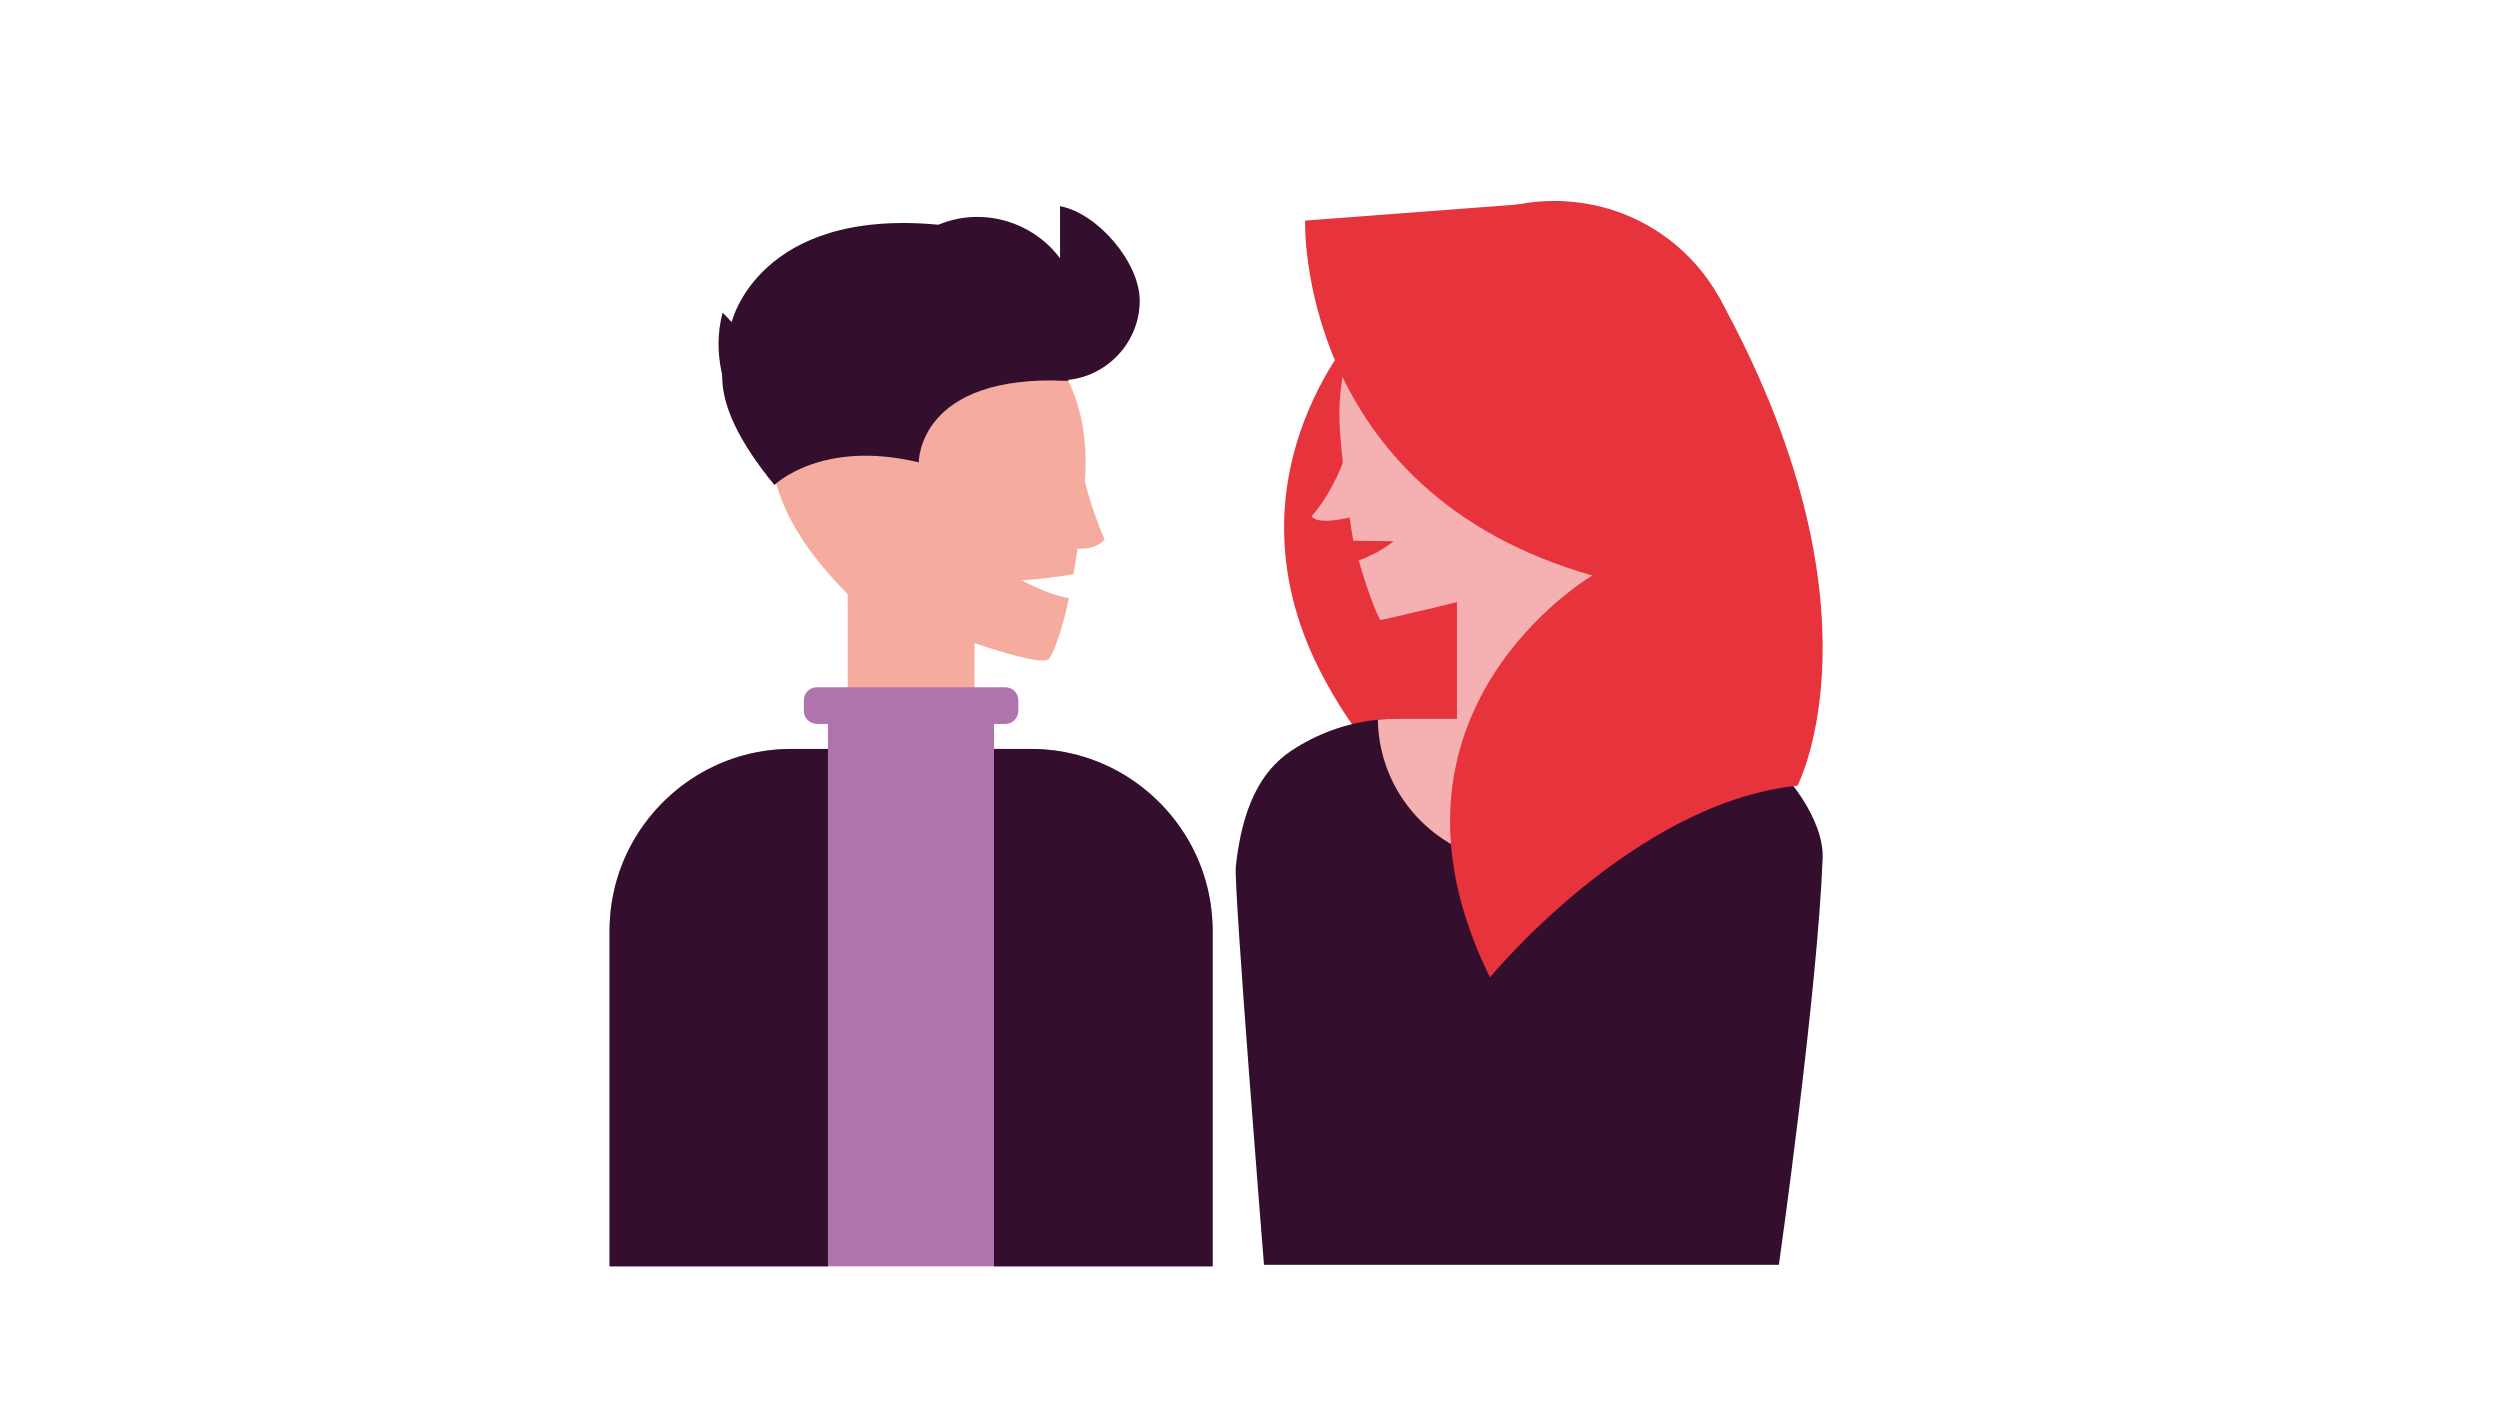 <?xml version="1.0" encoding="UTF-8"?>
<svg xmlns="http://www.w3.org/2000/svg" xmlns:xlink="http://www.w3.org/1999/xlink" width="1440pt" height="810pt" viewBox="0 0 1440 810" version="1.2">
<defs>
<clipPath id="clip1">
  <path d="M 351.16 431 L 698.41 431 L 698.41 729.219 L 351.16 729.219 Z M 351.16 431 "/>
</clipPath>
<clipPath id="clip2">
  <path d="M 351.16 431 L 477 431 L 477 729.219 L 351.16 729.219 Z M 351.16 431 "/>
</clipPath>
<clipPath id="clip3">
  <path d="M 572 431 L 698.41 431 L 698.41 729.219 L 572 729.219 Z M 572 431 "/>
</clipPath>
<clipPath id="clip4">
  <path d="M 711 414 L 1050 414 L 1050 728.738 L 711 728.738 Z M 711 414 "/>
</clipPath>
</defs>
<g id="surface1">
<path style=" stroke:none;fill-rule:nonzero;fill:rgb(96.078%,67.45%,62.349%);fill-opacity:1;" d="M 445.773 273.379 C 454.352 311.309 484.398 337.688 496.156 350.449 C 509.293 364.746 505.863 352.992 522.879 357.812 C 544.98 364.047 596.371 384.621 604.273 379.66 C 604.273 379.66 609.898 371.824 615.707 344.5 C 602.613 342.344 588.492 334.16 588.492 334.16 C 599.203 333.789 612.379 331.758 618.352 330.754 C 620.754 316.785 623.055 299.102 624.859 276.887 C 630.34 209.172 585.168 176.289 555.898 169.848 C 495.191 156.492 420.957 163.652 445.773 273.379 Z M 445.773 273.379 "/>
<path style=" stroke:none;fill-rule:nonzero;fill:rgb(20%,5.879%,17.65%);fill-opacity:1;" d="M 446.078 279.367 C 446.078 279.367 472.945 252.824 529.219 266.32 C 529.219 266.32 528.523 215.121 615.418 219.367 C 615.418 219.367 604.336 166.934 540.406 164.473 C 476.477 162.012 361.152 176.043 446.078 279.367 Z M 446.078 279.367 "/>
<path style=" stroke:none;fill-rule:nonzero;fill:rgb(96.078%,67.45%,62.349%);fill-opacity:1;" d="M 561.32 436.559 L 488.254 436.559 L 488.254 337.621 L 561.32 337.621 Z M 561.32 436.559 "/>
<path style=" stroke:none;fill-rule:nonzero;fill:rgb(96.078%,67.45%,62.349%);fill-opacity:1;" d="M 620.633 315.984 C 620.633 315.984 630.379 317.215 636.289 310.816 C 636.289 310.816 628.637 293.645 624.84 276.906 C 621.062 260.168 608.195 308.52 608.195 308.52 Z M 620.633 315.984 "/>
<path style=" stroke:none;fill-rule:nonzero;fill:rgb(96.078%,67.45%,62.349%);fill-opacity:1;" d="M 516.887 285.562 C 516.887 286.281 516.852 287 516.781 287.715 C 516.711 288.43 516.605 289.141 516.465 289.844 C 516.324 290.551 516.148 291.246 515.941 291.934 C 515.73 292.621 515.488 293.301 515.215 293.965 C 514.938 294.629 514.633 295.277 514.293 295.91 C 513.953 296.543 513.582 297.16 513.184 297.758 C 512.785 298.355 512.355 298.934 511.902 299.488 C 511.445 300.043 510.961 300.574 510.453 301.086 C 509.945 301.594 509.414 302.074 508.855 302.531 C 508.301 302.988 507.723 303.414 507.125 303.812 C 506.527 304.215 505.91 304.582 505.277 304.922 C 504.645 305.262 503.992 305.566 503.328 305.844 C 502.664 306.117 501.988 306.359 501.301 306.566 C 500.613 306.777 499.914 306.949 499.211 307.09 C 498.504 307.23 497.793 307.336 497.078 307.406 C 496.363 307.477 495.645 307.512 494.926 307.512 C 494.207 307.512 493.488 307.477 492.773 307.406 C 492.059 307.336 491.348 307.23 490.641 307.09 C 489.938 306.949 489.238 306.777 488.551 306.566 C 487.863 306.359 487.188 306.117 486.52 305.844 C 485.855 305.566 485.207 305.262 484.574 304.922 C 483.938 304.582 483.324 304.215 482.727 303.812 C 482.125 303.414 481.551 302.988 480.992 302.531 C 480.438 302.074 479.906 301.594 479.398 301.086 C 478.887 300.574 478.406 300.043 477.949 299.488 C 477.492 298.934 477.066 298.355 476.668 297.758 C 476.266 297.16 475.898 296.543 475.559 295.91 C 475.219 295.277 474.91 294.629 474.637 293.965 C 474.363 293.301 474.121 292.621 473.91 291.934 C 473.703 291.246 473.527 290.551 473.387 289.844 C 473.246 289.141 473.141 288.43 473.07 287.715 C 473 287 472.965 286.281 472.965 285.562 C 472.965 284.844 473 284.129 473.07 283.414 C 473.141 282.695 473.246 281.988 473.387 281.281 C 473.527 280.578 473.703 279.879 473.91 279.191 C 474.121 278.504 474.363 277.828 474.637 277.164 C 474.91 276.5 475.219 275.852 475.559 275.215 C 475.898 274.582 476.266 273.969 476.668 273.367 C 477.066 272.77 477.492 272.195 477.949 271.641 C 478.406 271.082 478.887 270.551 479.398 270.043 C 479.906 269.535 480.438 269.051 480.992 268.598 C 481.551 268.141 482.125 267.711 482.727 267.312 C 483.324 266.914 483.938 266.543 484.574 266.207 C 485.207 265.867 485.855 265.559 486.52 265.285 C 487.188 265.012 487.863 264.77 488.551 264.559 C 489.238 264.352 489.938 264.176 490.641 264.035 C 491.348 263.895 492.059 263.789 492.773 263.719 C 493.488 263.648 494.207 263.613 494.926 263.613 C 495.645 263.613 496.363 263.648 497.078 263.719 C 497.793 263.789 498.504 263.895 499.211 264.035 C 499.914 264.176 500.613 264.352 501.301 264.559 C 501.988 264.77 502.664 265.012 503.328 265.285 C 503.992 265.559 504.645 265.867 505.277 266.207 C 505.91 266.543 506.527 266.914 507.125 267.312 C 507.723 267.711 508.301 268.141 508.855 268.598 C 509.414 269.051 509.945 269.535 510.453 270.043 C 510.961 270.551 511.445 271.082 511.902 271.641 C 512.355 272.195 512.785 272.77 513.184 273.367 C 513.582 273.969 513.953 274.582 514.293 275.215 C 514.633 275.852 514.938 276.5 515.215 277.164 C 515.488 277.828 515.73 278.504 515.941 279.191 C 516.148 279.879 516.324 280.578 516.465 281.281 C 516.605 281.988 516.711 282.695 516.781 283.414 C 516.852 284.129 516.887 284.844 516.887 285.562 Z M 516.887 285.562 "/>
<g clip-path="url(#clip1)" clip-rule="nonzero">
<path style=" stroke:none;fill-rule:nonzero;fill:rgb(68.629%,45.099%,68.239%);fill-opacity:1;" d="M 698.477 535.992 L 698.477 729.41 L 351.117 729.41 L 351.117 535.992 C 351.117 533.305 351.199 530.617 351.426 527.992 C 352.328 516.238 355.18 505.035 359.656 494.676 C 367.805 475.906 381.309 459.949 398.219 448.727 C 414.742 437.773 434.523 431.395 455.766 431.395 L 593.809 431.395 C 615.047 431.395 634.832 437.773 651.355 448.727 C 668.266 459.949 681.77 475.906 689.918 494.676 C 694.391 505.035 697.246 516.238 698.148 527.992 C 698.375 530.617 698.477 533.305 698.477 535.992 Z M 698.477 535.992 "/>
</g>
<path style=" stroke:none;fill-rule:nonzero;fill:rgb(68.629%,45.099%,68.239%);fill-opacity:1;" d="M 470.48 416.973 L 579.09 416.973 C 583.195 416.973 586.562 413.609 586.562 409.504 L 586.562 403.332 C 586.562 399.227 583.195 395.863 579.09 395.863 L 470.48 395.863 C 466.379 395.863 463.012 399.227 463.012 403.332 L 463.012 409.504 C 463.012 413.609 466.379 416.973 470.48 416.973 Z M 470.48 416.973 "/>
<path style=" stroke:none;fill-rule:nonzero;fill:rgb(68.629%,45.099%,68.239%);fill-opacity:1;" d="M 476.906 412.355 L 572.543 412.355 L 572.543 456.379 L 476.906 456.379 Z M 476.906 412.355 "/>
<path style=" stroke:none;fill-rule:nonzero;fill:rgb(20%,5.879%,17.65%);fill-opacity:1;" d="M 610.574 173.172 L 610.574 118.75 C 632.207 122.789 656.484 151.16 656.484 173.172 C 656.484 198.34 635.758 219.059 610.574 219.059 C 586.684 219.059 566.574 200.434 564.785 176.617 Z M 610.574 173.172 "/>
<path style=" stroke:none;fill-rule:nonzero;fill:rgb(20%,5.879%,17.65%);fill-opacity:1;" d="M 563.188 183.941 L 507.566 203.797 C 496.668 173.293 512.801 139.242 543.32 128.348 C 573.836 117.457 607.906 133.578 618.805 164.082 C 622.848 175.387 623.34 187.652 620.219 199.242 Z M 563.188 183.941 "/>
<path style=" stroke:none;fill-rule:nonzero;fill:rgb(20%,5.879%,17.65%);fill-opacity:1;" d="M 444.293 266.32 C 444.293 266.32 403.902 226.895 416.219 180.023 L 421.453 185.52 C 421.453 185.52 436.844 119.711 540.488 129.438 L 510.789 194.688 L 446.594 215.348 L 452.094 243.387 Z M 444.293 266.32 "/>
<g clip-path="url(#clip2)" clip-rule="nonzero">
<path style=" stroke:none;fill-rule:nonzero;fill:rgb(20%,5.879%,17.65%);fill-opacity:1;" d="M 476.906 431.395 L 476.906 729.41 L 351.117 729.41 L 351.117 535.992 C 351.117 533.305 351.199 530.617 351.426 527.992 C 352.328 516.238 355.18 505.035 359.656 494.676 C 367.805 475.906 381.309 459.949 398.219 448.727 C 414.742 437.773 434.523 431.395 455.766 431.395 Z M 476.906 431.395 "/>
</g>
<g clip-path="url(#clip3)" clip-rule="nonzero">
<path style=" stroke:none;fill-rule:nonzero;fill:rgb(20%,5.879%,17.65%);fill-opacity:1;" d="M 698.477 535.992 L 698.477 729.41 L 572.543 729.41 L 572.543 431.395 L 593.809 431.395 C 615.047 431.395 634.832 437.773 651.355 448.727 C 668.266 459.949 681.77 475.906 689.918 494.676 C 694.391 505.035 697.246 516.238 698.148 527.992 C 698.375 530.617 698.477 533.305 698.477 535.992 Z M 698.477 535.992 "/>
</g>
<path style=" stroke:none;fill-rule:nonzero;fill:rgb(90.59%,20%,23.14%);fill-opacity:1;" d="M 787.469 183.066 C 787.469 183.066 698.141 273.219 763.637 392.672 C 854.926 559.152 931.266 357.707 911.887 387.008 L 923.055 201.711 Z M 787.469 183.066 "/>
<path style=" stroke:none;fill-rule:nonzero;fill:rgb(96.078%,69.409%,69.409%);fill-opacity:1;" d="M 961.527 246.828 C 951.816 286.828 935.871 298.766 923.445 312.262 C 921.098 314.824 918.816 317.039 916.559 319.012 C 916.016 319.488 915.449 319.969 914.906 320.402 C 908.824 325.371 902.852 328.496 896.137 331.035 C 891.227 332.922 885.926 334.465 879.91 336.156 C 870.109 338.914 854.469 342.93 839.219 346.703 C 832.918 348.266 826.684 349.785 820.969 351.176 C 807.5 354.43 796.898 356.883 795.008 357.188 C 795.008 357.188 790.188 348.875 782.562 322.746 C 793.945 319.078 802.656 311.809 802.656 311.809 C 791.293 311.395 783.148 311.785 779.477 311.395 C 778.801 307.465 778.086 302.996 777.367 298.09 C 776 288.824 774.633 278.039 773.48 266.602 C 772.914 261.371 772.414 255.988 771.98 250.562 C 767.918 200.363 790.145 168.094 814.473 151.055 C 824.879 143.762 835.676 139.25 844.977 137.316 C 909.062 123.949 981.34 164.988 961.527 246.828 Z M 961.527 246.828 "/>
<path style=" stroke:none;fill-rule:nonzero;fill:rgb(96.078%,69.409%,69.409%);fill-opacity:1;" d="M 839.219 314.801 L 916.559 314.801 L 916.559 419.473 L 839.219 419.473 Z M 839.219 314.801 "/>
<path style=" stroke:none;fill-rule:nonzero;fill:rgb(96.078%,69.409%,69.409%);fill-opacity:1;" d="M 791.336 294.098 C 791.336 294.098 760.879 304.797 755.426 297.332 C 755.426 297.332 771.09 281.336 778.801 249.605 C 783.105 231.965 792.402 284.875 792.402 284.875 Z M 791.336 294.098 "/>
<path style=" stroke:none;fill-rule:nonzero;fill:rgb(90.59%,20%,23.14%);fill-opacity:1;" d="M 895.074 224.648 L 811.129 154.875 C 849.449 108.867 918.883 102.508 964.938 140.789 C 1010.996 179.074 1017.359 248.434 979.039 294.445 C 963.223 313.434 941.41 326.5 917.211 331.512 Z M 895.074 224.648 "/>
<path style=" stroke:none;fill-rule:nonzero;fill:rgb(96.078%,69.409%,69.409%);fill-opacity:1;" d="M 932.742 259.723 C 932.742 260.48 932.707 261.238 932.629 261.996 C 932.555 262.754 932.445 263.504 932.297 264.25 C 932.148 264.996 931.961 265.734 931.742 266.461 C 931.52 267.191 931.266 267.906 930.973 268.605 C 930.684 269.309 930.355 269.996 929.996 270.668 C 929.641 271.34 929.25 271.988 928.824 272.621 C 928.402 273.254 927.949 273.863 927.465 274.453 C 926.984 275.039 926.473 275.602 925.934 276.141 C 925.395 276.68 924.832 277.188 924.242 277.672 C 923.656 278.152 923.043 278.605 922.41 279.027 C 921.777 279.453 921.125 279.844 920.457 280.199 C 919.785 280.559 919.098 280.883 918.395 281.176 C 917.691 281.465 916.973 281.723 916.246 281.941 C 915.516 282.164 914.777 282.348 914.031 282.496 C 913.285 282.645 912.535 282.758 911.777 282.832 C 911.02 282.906 910.258 282.941 909.496 282.941 C 908.734 282.941 907.977 282.906 907.219 282.832 C 906.461 282.758 905.711 282.645 904.961 282.496 C 904.215 282.348 903.477 282.164 902.75 281.941 C 902.02 281.723 901.305 281.465 900.602 281.176 C 899.898 280.883 899.211 280.559 898.539 280.199 C 897.867 279.844 897.215 279.453 896.582 279.027 C 895.949 278.605 895.34 278.152 894.75 277.672 C 894.164 277.188 893.598 276.68 893.059 276.141 C 892.523 275.602 892.012 275.039 891.527 274.453 C 891.047 273.863 890.594 273.254 890.168 272.621 C 889.746 271.988 889.355 271.34 888.996 270.668 C 888.637 269.996 888.312 269.309 888.023 268.605 C 887.73 267.906 887.473 267.191 887.254 266.461 C 887.031 265.734 886.848 264.996 886.699 264.25 C 886.551 263.504 886.438 262.754 886.363 261.996 C 886.289 261.238 886.254 260.48 886.254 259.723 C 886.254 258.961 886.289 258.203 886.363 257.445 C 886.438 256.688 886.551 255.938 886.699 255.191 C 886.848 254.445 887.031 253.707 887.254 252.98 C 887.473 252.254 887.73 251.535 888.023 250.836 C 888.312 250.133 888.637 249.445 888.996 248.773 C 889.355 248.102 889.746 247.453 890.168 246.82 C 890.594 246.188 891.047 245.578 891.527 244.988 C 892.012 244.402 892.523 243.84 893.059 243.301 C 893.598 242.762 894.164 242.254 894.75 241.77 C 895.34 241.289 895.949 240.836 896.582 240.414 C 897.215 239.988 897.867 239.598 898.539 239.242 C 899.211 238.883 899.898 238.559 900.602 238.266 C 901.305 237.977 902.02 237.719 902.75 237.5 C 903.477 237.277 904.215 237.094 904.961 236.945 C 905.711 236.797 906.461 236.684 907.219 236.609 C 907.977 236.535 908.734 236.5 909.496 236.5 C 910.258 236.5 911.02 236.535 911.777 236.609 C 912.535 236.684 913.285 236.797 914.031 236.945 C 914.777 237.094 915.516 237.277 916.246 237.5 C 916.973 237.719 917.691 237.977 918.395 238.266 C 919.098 238.559 919.785 238.883 920.457 239.242 C 921.125 239.598 921.777 239.988 922.41 240.414 C 923.043 240.836 923.656 241.289 924.242 241.77 C 924.832 242.254 925.395 242.762 925.934 243.301 C 926.473 243.84 926.984 244.402 927.465 244.988 C 927.949 245.578 928.402 246.188 928.824 246.82 C 929.25 247.453 929.641 248.102 929.996 248.773 C 930.355 249.445 930.684 250.133 930.973 250.836 C 931.266 251.535 931.52 252.254 931.742 252.98 C 931.961 253.707 932.148 254.445 932.297 255.191 C 932.445 255.938 932.555 256.688 932.629 257.445 C 932.707 258.203 932.742 258.961 932.742 259.723 Z M 932.742 259.723 "/>
<g clip-path="url(#clip4)" clip-rule="nonzero">
<path style=" stroke:none;fill-rule:nonzero;fill:rgb(20%,5.879%,17.65%);fill-opacity:1;" d="M 1049.84 494.238 C 1046.949 571.391 1024.637 728.543 1024.637 728.543 L 728.055 728.543 C 728.055 728.543 710.543 510.992 711.824 499.121 C 715.496 465.137 726.012 444.215 743.914 432.344 C 758.469 422.707 775.391 416.414 793.641 414.57 C 797.312 414.199 801.047 414.004 804.828 414.004 L 950.949 414.004 C 954.727 414.004 958.465 414.199 962.137 414.57 C 980.387 416.414 997.309 422.707 1011.863 432.344 C 1029.766 444.215 1050.664 472.602 1049.84 494.238 Z M 1049.84 494.238 "/>
</g>
<path style=" stroke:none;fill-rule:nonzero;fill:rgb(96.078%,69.409%,69.409%);fill-opacity:1;" d="M 962.156 413.246 C 962.156 413.68 962.156 414.137 962.137 414.57 C 961.441 460.449 923.988 497.43 877.887 497.43 C 831.789 497.43 794.336 460.449 793.641 414.57 C 797.312 414.199 801.047 414.004 804.828 414.004 L 839.219 414.004 L 839.219 346.703 C 832.918 348.27 826.684 349.785 820.969 351.176 C 826.422 346.164 832.57 341.867 839.219 338.414 C 850.797 332.445 863.941 329.062 877.887 329.062 C 884.145 329.062 890.25 329.734 896.137 331.035 C 903.328 332.621 910.191 335.137 916.559 338.414 C 943.648 352.434 962.156 380.691 962.156 413.246 Z M 962.156 413.246 "/>
<path style=" stroke:none;fill-rule:nonzero;fill:rgb(90.59%,20%,23.14%);fill-opacity:1;" d="M 751.734 127.051 C 751.734 127.051 746.562 282.965 917.188 331.492 C 917.188 331.492 782.777 410.035 858.227 562.973 C 858.227 562.973 941.043 462.055 1035.348 452.57 C 1035.348 452.57 1088.984 350.07 989.922 170.738 L 899.656 115.855 Z M 751.734 127.051 "/>
</g>
</svg>
